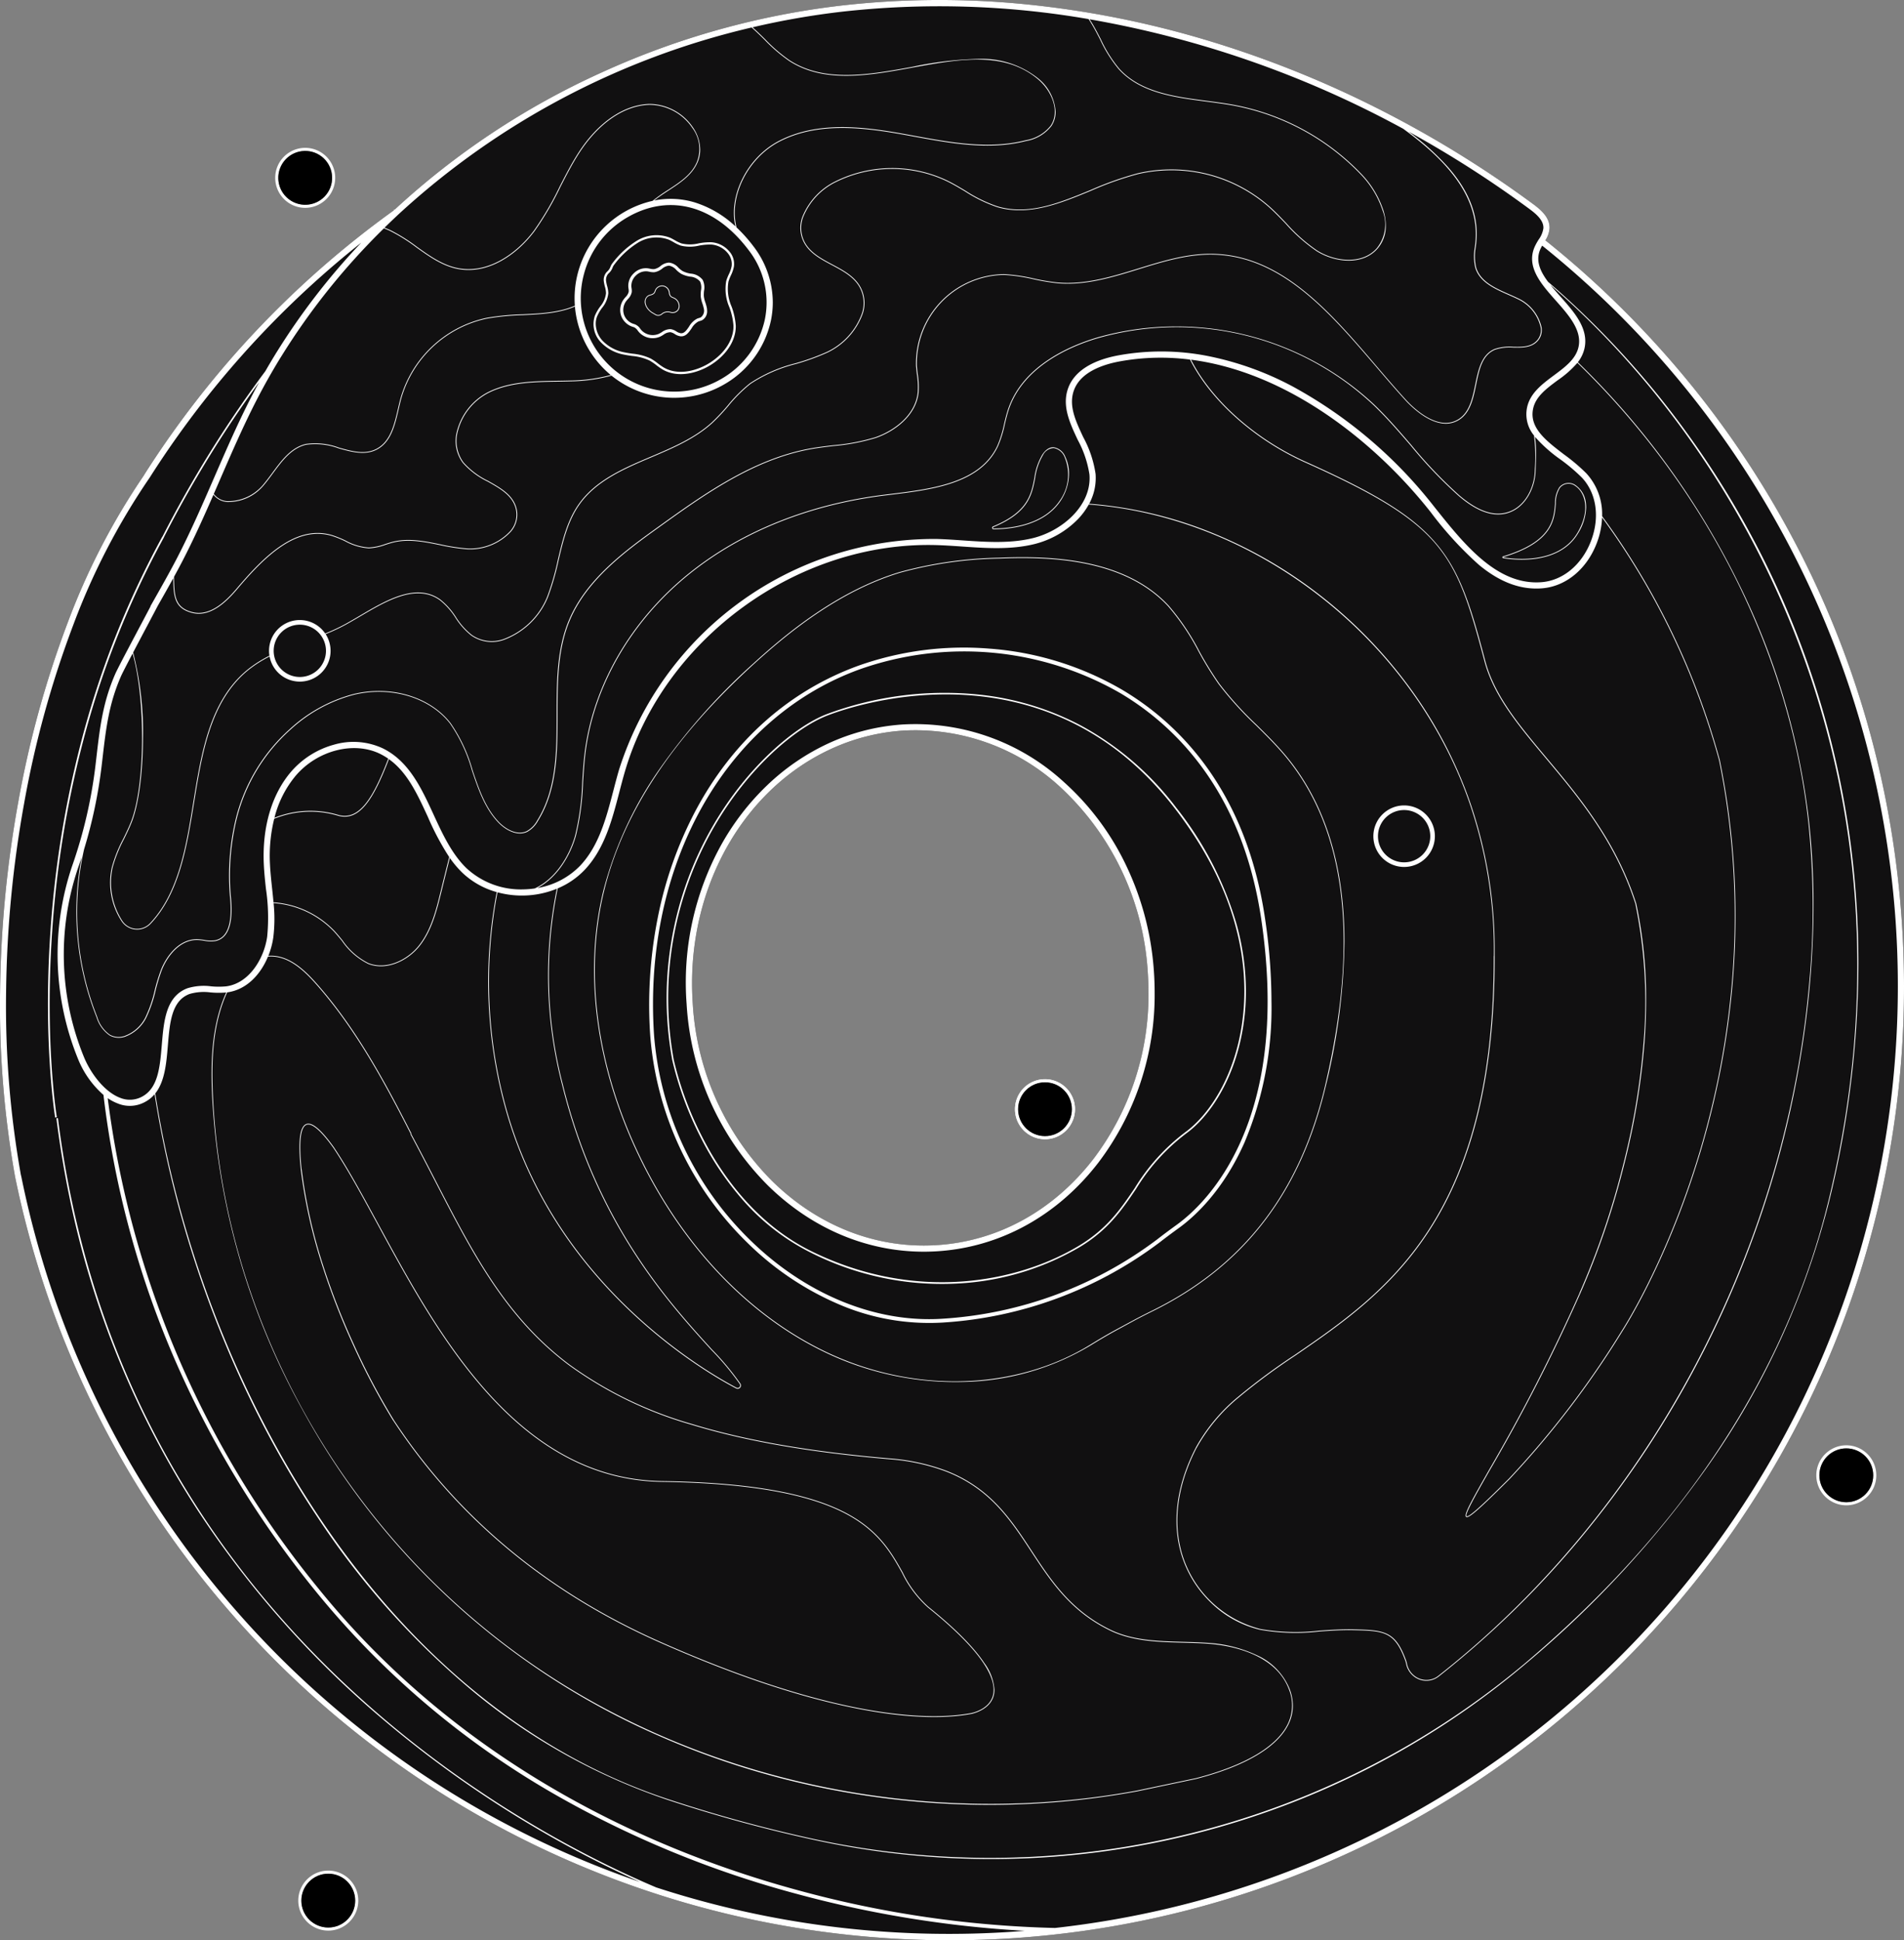 <svg xmlns="http://www.w3.org/2000/svg" width="307.326" height="313.105" viewBox="0 0 307.326 313.105">
  <rect x="0" y="0" width="307.326" height="313.105" fill="#808080" stroke="none"/>
  <g id="Сгруппировать_76364" data-name="Сгруппировать 76364" transform="translate(0 313.105) rotate(-90)">
    <path id="Контур_41385" data-name="Контур 41385" d="M312.207,135.777A128.986,128.986,0,0,0,301.358,97a125.194,125.194,0,0,0-22.073-33.288V63.6l-.049-.025h0l-.114-.057a154.394,154.394,0,0,0-35.693-35.562c-2.263-1.617-4.61-3.2-6.977-4.7l-.007.011a111.052,111.052,0,0,0-23.908-12.372,162.26,162.26,0,0,0-28.853-7.944A182.593,182.593,0,0,0,152.969.009a156.5,156.5,0,0,0-29.792,2.425v0A154.169,154.169,0,0,0,6.194,109.969l-.02.064a153.842,153.842,0,0,0,36,149.173,154.562,154.562,0,0,0,54.751,37.186,153.056,153.056,0,0,0,56.945,10.934q5.351,0,10.706-.368a154.984,154.984,0,0,0,32.493-5.749,153.276,153.276,0,0,0,55.69-29.713,155.151,155.151,0,0,0,21.556-22.053,4.183,4.183,0,0,0,1.912.669c1.7.084,2.939-1.285,3.932-2.633a175.964,175.964,0,0,0,15.574-25.372,168.965,168.965,0,0,0,10.982-27.662,155.073,155.073,0,0,0,5.716-29.07A140.272,140.272,0,0,0,312.207,135.777ZM186.1,171.113h0a44.328,44.328,0,0,1-29.9,14.153q-1.655.114-3.3.114a43.811,43.811,0,0,1-26.821-8.868c-8.3-6.4-13.248-15.314-13.922-25.112s3-19.31,10.349-26.784a44.209,44.209,0,0,1,28.632-12.8q1.642-.113,3.264-.112c16.614,0,31.563,8.768,37.848,22.493a32.918,32.918,0,0,1,2.867,10.73c.024.262.045.517.061.756A34.469,34.469,0,0,1,186.1,171.113Z" transform="translate(0 0)" fill="#111011"/>
    <g id="Сгруппировать_76363" data-name="Сгруппировать 76363" transform="translate(0)">
      <path id="Контур_41386" data-name="Контур 41386" d="M14.388,66.589a44.8,44.8,0,0,0,27.426,9.074q1.674,0,3.364-.116a46.863,46.863,0,0,0,17.23-4.52,42.618,42.618,0,0,0,13.343-9.961,35.453,35.453,0,0,0,9.332-26.16c-.017-.247-.038-.51-.063-.78a33.9,33.9,0,0,0-2.953-11.053,36.343,36.343,0,0,0-6.763-9.926,40.74,40.74,0,0,0-9.763-7.51A45.978,45.978,0,0,0,39.985.116,45.2,45.2,0,0,0,10.713,13.21C3.162,20.889-.614,30.673.081,40.759S5.856,60.017,14.388,66.589ZM11.421,13.906a44.208,44.208,0,0,1,28.632-12.8Q41.694.994,43.317.994C59.93.994,74.88,9.762,81.165,23.488a32.923,32.923,0,0,1,2.867,10.73c.024.263.045.517.061.756A34.47,34.47,0,0,1,75.012,60.4h0a44.328,44.328,0,0,1-29.9,14.153q-1.655.114-3.3.114A43.809,43.809,0,0,1,14.994,65.8c-8.3-6.4-13.248-15.314-13.922-25.112S4.072,21.38,11.421,13.906Z" transform="translate(111.09 110.71)" fill="#fff"/>
      <path id="Контур_41387" data-name="Контур 41387" d="M13.02,82.4c.693.887,1.428,1.869,2.31,3.091,1.782,2.466,5.946,7.122,13.807,10.6a56.049,56.049,0,0,0,22.822,4.351,91.16,91.16,0,0,0,13.47-1.06c20.942-3.134,31.538-14.228,36.74-22.984a49.773,49.773,0,0,0,6.679-21.565,50.868,50.868,0,0,0-2.792-21.151c-4.092-11.21-12.223-20.295-23.514-26.272A63.182,63.182,0,0,0,65.221,1.345,72.076,72.076,0,0,0,46.286.175a52.441,52.441,0,0,0-33.32,15.662A47.842,47.842,0,0,0,3.026,30.6,36.849,36.849,0,0,0,.081,47.475,64.873,64.873,0,0,0,13.02,82.4Zm.389-66.126A51.813,51.813,0,0,1,46.329.795q2.6-.179,5.152-.178c25.243,0,46.576,12.959,53.991,33.278a50.569,50.569,0,0,1-3.836,42.186c-5.134,8.639-15.6,19.588-36.3,22.687-14.189,2.124-26.283,1.032-35.949-3.246-7.728-3.42-11.809-7.982-13.555-10.4-.888-1.229-1.627-2.217-2.325-3.11A64.236,64.236,0,0,1,.7,47.433C-.043,36.636,4.59,25.278,13.41,16.272Z" transform="translate(99.578 104.786)" fill="#fff"/>
      <path id="Контур_41388" data-name="Контур 41388" d="M5.971,66.66c2.783,4.609,5.97,6.77,9.345,9.059a32.29,32.29,0,0,1,9,8.134c2.621,3.612,8.645,7.937,17.7,9.244a36.622,36.622,0,0,0,5.24.374,40.648,40.648,0,0,0,10.9-1.533,55.069,55.069,0,0,0,18.717-9.712A47.907,47.907,0,0,0,90.129,66.853a45.1,45.1,0,0,0,4.965-16.167,54.437,54.437,0,0,0-3.147-24.947c-1.98-5.033-8.269-12.617-17.856-18.216A55.538,55.538,0,0,0,36.129.877h0A54.239,54.239,0,0,0,23.846,5.371a48.113,48.113,0,0,0-10.294,6.9A35.972,35.972,0,0,0,4.975,23.416a46.934,46.934,0,0,0-4.783,25.1A43.179,43.179,0,0,0,5.971,66.66ZM5.2,23.525C9.705,14.255,17.884,8.659,23.951,5.6A54.046,54.046,0,0,1,36.172,1.122,55.3,55.3,0,0,1,73.965,7.737c9.536,5.569,15.787,13.1,17.751,18.092,1.38,3.507,12.682,34.88-15,56.2C65.254,90.861,54.982,93.222,47.277,93.222a36.574,36.574,0,0,1-5.227-.372c-8.974-1.3-14.94-5.573-17.531-9.144a32.5,32.5,0,0,0-9.062-8.194C12.1,73.24,8.938,71.093,6.184,66.531.32,56.819-3.018,40.422,5.2,23.525Z" transform="translate(105.873 107.633)" fill="#fff"/>
      <path id="Контур_41389" data-name="Контур 41389" d="M5.9,80.144c1.014,1.65,1.764,2.934,2.433,4.165l1.418,2.608c.658,1.212,1.265,2.423,1.719,3.342,7.255,14.672,19.11,23.777,36.245,27.837a101.839,101.839,0,0,0,23.3,3.022c12.391,0,22.429-3.136,29.981-9.391,1.794-1.485,3.462-3.172,5.076-4.8a55.014,55.014,0,0,1,6.627-6,55.5,55.5,0,0,1,5.25-3.234,38.136,38.136,0,0,0,7.339-4.941c7.661-7.114,8.085-19.02,7.736-27.357a64.8,64.8,0,0,0-2.3-16.038c-3.031-10.03-9.93-18.354-14.856-23.743a100.162,100.162,0,0,0-16.6-14.8A60.675,60.675,0,0,0,79.376,1.523C66.108-1.756,50.81.3,36.3,7.31c-14.81,7.155-26.17,18.164-31.988,31a48.548,48.548,0,0,0-4.3,21.255A41.477,41.477,0,0,0,5.9,80.144ZM4.426,38.361c5.806-12.809,17.145-23.8,31.929-30.94,14.483-7,29.751-9.05,42.991-5.778,12.558,3.1,24.476,10.97,36.432,24.05,4.917,5.38,11.8,13.689,14.829,23.695A64.653,64.653,0,0,1,132.9,65.4c.347,8.312-.073,20.182-7.7,27.262a38.073,38.073,0,0,1-7.316,4.923,55.549,55.549,0,0,0-5.262,3.241,55.117,55.117,0,0,0-6.643,6.017c-1.611,1.628-3.278,3.312-5.067,4.793-11.8,9.774-29.691,11.908-53.176,6.344-17.1-4.051-28.925-13.134-36.162-27.771-.455-.92-1.062-2.132-1.721-3.346L8.442,84.25c-.67-1.233-1.421-2.519-2.436-4.171C-1.266,68.24-1.872,52.255,4.426,38.361Z" transform="translate(90.063 95.887)" fill="#fff"/>
      <path id="Контур_41390" data-name="Контур 41390" d="M88.374.215h0l-.023,0h0A83.623,83.623,0,0,0,73.112,3.6a114.65,114.65,0,0,0-12.935,5,109.959,109.959,0,0,0-12.323,6.51l.005.009C32.227,25.388,20.2,39.8,12.121,57.956,6.954,69.565,3.379,80.117,1.5,89.319-.1,97.1-.425,103.805.549,108.7l.014,0c.213.8.941,2.848,2.885,3.355a3.708,3.708,0,0,0,.941.117,8.18,8.18,0,0,0,4.3-1.618c2.571-1.7,5.628-4.737,9.087-9.036a17.814,17.814,0,0,1,5.559-4.157c3.194-1.795,6.814-3.829,9.633-9.234,3.233-6.2,4.9-15.864,5.1-29.553.151-10.413,4.81-19.613,14.243-28.123,8.129-7.334,18.315-12.872,27.3-17.758C84.184,10.2,88.5,7.856,91.842,5.623l0,.005.144-.1L92,5.518h0c2.835-2.043,4.045-3.491,3.693-4.421C95.292.038,92.9-.25,88.374.215Zm3.488,5.248c-3.347,2.248-7.7,4.614-12.3,7.118C70.565,17.47,60.372,23.012,52.233,30.355,42.773,38.89,38.1,48.118,37.95,58.567c-.2,13.669-1.862,23.318-5.086,29.5-2.8,5.373-6.406,7.4-9.585,9.184a17.9,17.9,0,0,0-5.594,4.187c-3.451,4.289-6.5,7.321-9.058,9.01-2.038,1.345-3.77,1.845-5.147,1.486-2.109-.55-2.744-2.985-2.853-3.489-.916-4.857-.575-11.452.99-19.1C3.5,80.151,7.071,69.607,12.235,58.006c8.072-18.135,20.08-32.527,35.692-42.779l0,0a109.8,109.8,0,0,1,12.308-6.5,114.653,114.653,0,0,1,12.919-5A83.5,83.5,0,0,1,88.39.353l0-.015c4.4-.452,6.815-.182,7.187.8C95.9,2.005,94.653,3.46,91.862,5.463Z" transform="translate(35.994 48.339)" fill="#fff"/>
      <path id="Контур_41391" data-name="Контур 41391" d="M312.207,135.777A128.979,128.979,0,0,0,301.358,97a125.183,125.183,0,0,0-22.073-33.288V63.6l-.049-.025h0l-.114-.057a154.4,154.4,0,0,0-35.693-35.562c-2.263-1.617-4.61-3.2-6.977-4.7l-.007.011a111.052,111.052,0,0,0-23.908-12.372,162.26,162.26,0,0,0-28.853-7.944A182.593,182.593,0,0,0,152.969.009a156.5,156.5,0,0,0-29.792,2.425v0A154.169,154.169,0,0,0,6.194,109.969l-.02.064a153.842,153.842,0,0,0,36,149.173,154.564,154.564,0,0,0,54.751,37.186,153.06,153.06,0,0,0,56.946,10.934q5.351,0,10.706-.368a154.982,154.982,0,0,0,32.493-5.749,153.276,153.276,0,0,0,55.69-29.713,155.151,155.151,0,0,0,21.556-22.053,4.183,4.183,0,0,0,1.912.669c1.7.084,2.939-1.285,3.932-2.633a175.964,175.964,0,0,0,15.574-25.372,168.965,168.965,0,0,0,10.982-27.662,155.073,155.073,0,0,0,5.716-29.07A140.272,140.272,0,0,0,312.207,135.777Zm-3.54-14.461c-.629.72-1.307,1.409-1.968,2.079a25.819,25.819,0,0,0-3.436,4c-3.658,5.669-2.343,12.882-1.072,19.858,1.391,7.632,2.7,14.84-1.867,20.28-1.865,2.217-5.166,3.6-7.464,2.085a6.434,6.434,0,0,1-2.388-4.036c-1.518-5.894-.374-12.1.731-18.1q.175-.95.346-1.9c1.217-6.781,1.915-13.879-1.187-19.845-2.668-5.138-8.874-8.2-13.8-7.024a17.073,17.073,0,0,0,3.865-6.544,13.472,13.472,0,0,0,.318-6.573c.581.729,1.1,1.528,1.613,2.308,1.205,1.847,2.452,3.757,4.472,4.657a5.22,5.22,0,0,0,2.134.451,6.422,6.422,0,0,0,3.56-1.154,8.559,8.559,0,0,0,3.8-7.021c-.119-4.16-3-8.352-7.918-11.5-1.749-1.121-3.633-2.085-5.454-3.018a48.7,48.7,0,0,1-7.1-4.16c-3.549-2.662-6.995-7.28-6.023-12.259.482-2.46,1.982-4.559,3.433-6.589a27.853,27.853,0,0,0,2.692-4.294c.144-.31.276-.63.4-.954q.892.91,1.768,1.843l.3.317v0l.006.006.012.013A126.6,126.6,0,0,1,308.666,121.316Zm-35.927-.483a13.724,13.724,0,0,1-11.152,2.631,14.652,14.652,0,0,1-9.713-7.167,15.092,15.092,0,0,1,13.079-22.557,15.149,15.149,0,0,1,4.007.543,14.981,14.981,0,0,1,9.119,7.077C281.934,108.123,279.938,115.4,272.74,120.834ZM220.006,28.087c.829.453,1.661.9,2.494,1.333,3.511,1.822,7.162,3.462,10.76,5.033a3.088,3.088,0,0,0-1.17,2.205,7.422,7.422,0,0,0,2.629,5.857c.621.53,1.31,1.037,1.976,1.528,2.007,1.479,4.083,3.008,4.634,5.377a10.839,10.839,0,0,1-.593,5.262c-.574,2.057-1.167,4.183-.221,6.075,1.173,2.346,3.929,2.986,6.593,3.6.52.121,1.059.246,1.565.38a18.352,18.352,0,0,1,13,13.788,38.891,38.891,0,0,1,.573,5.83c.139,2.887.282,5.867,1.387,8.443a16.175,16.175,0,0,0-11.052,5.782,26.116,26.116,0,0,1-.894-6.47c-.022-.709-.032-1.438-.043-2.142-.059-3.847-.119-7.826-1.865-11.256a9.847,9.847,0,0,0-6.3-4.958,5.923,5.923,0,0,0-5.056.937,12.693,12.693,0,0,0-3.049,4.05c-1.163,2.058-2.261,4-4.409,4.517a4.026,4.026,0,0,1-3.623-.939,8.846,8.846,0,0,1-2.758-6.945,31.554,31.554,0,0,1,.677-4.357c.5-2.454,1.016-4.99.441-7.452-.109-.464-.258-.928-.4-1.376a9.024,9.024,0,0,1-.565-2.648,9,9,0,0,1,1.116-3.756,16.053,16.053,0,0,0,.9-2.234c1.644-5.693-3.172-10.736-8.62-15.338-1.98-1.673-4.532-4.23-3.836-7.1.714-2.942,2.759-2.977,5.589-3.026Zm35.513,17.278a110.1,110.1,0,0,1,20.73,16.6c-.124.34-.261.676-.412,1a27.754,27.754,0,0,1-2.68,4.274c-1.459,2.041-2.967,4.151-3.454,6.638-.983,5.036,2.491,9.7,6.07,12.382a48.744,48.744,0,0,0,7.118,4.171c1.819.931,3.7,1.895,5.444,3.012,4.878,3.127,7.743,7.282,7.861,11.4a8.43,8.43,0,0,1-3.745,6.914,5.655,5.655,0,0,1-5.575.693c-1.986-.884-3.167-2.694-4.418-4.611a27.508,27.508,0,0,0-1.772-2.505,16.18,16.18,0,0,0-11.463-12.012,16.08,16.08,0,0,0-5.46-.533c-1.112-2.564-1.255-5.547-1.394-8.438a38.968,38.968,0,0,0-.575-5.849,18.479,18.479,0,0,0-13.088-13.883c-.508-.135-1.047-.26-1.568-.381-2.637-.612-5.362-1.245-6.51-3.538-.925-1.849-.364-3.858.229-5.986a10.927,10.927,0,0,0,.595-5.323c-.562-2.413-2.656-3.957-4.682-5.449-.664-.49-1.351-1-1.969-1.523a7.4,7.4,0,0,1-2.586-5.749,2.963,2.963,0,0,1,1.177-2.161q1.165.508,2.321,1.009c4.227,1.835,8.6,3.731,12.758,5.868,2.345,1.205,4.675,2.517,6.926,3.9ZM7.122,110.331l.021-.07q.642-2.188,1.346-4.347c8.454-20.02,39.2-79.4,111.171-94.4,4.3-.9,8.672-1.625,12.993-2.164l-.031-.246c-4.327.539-8.706,1.268-13.013,2.166A146.453,146.453,0,0,0,69.3,31.939,156.67,156.67,0,0,0,35.211,62.284a177.2,177.2,0,0,0-25.85,41.03A152.46,152.46,0,0,1,123.374,3.406l0-.017A155.453,155.453,0,0,1,152.959.983a181.687,181.687,0,0,1,30.55,2.923,161.309,161.309,0,0,1,28.679,7.9,110.054,110.054,0,0,1,23.733,12.286l0,0,.116.074.175.122,0-.007c2.251,1.436,4.483,2.942,6.636,4.481a153.4,153.4,0,0,1,31.1,29.557,110.307,110.307,0,0,0-17.789-13.728l-.01-.019-.129-.068q-1.4-.861-2.829-1.681a186.962,186.962,0,0,0-26.693-16.6l.008-.014a144.987,144.987,0,0,0-33.875-13.3,166.063,166.063,0,0,0-30.059-4.782c-17.724-1.194-29.76.756-29.845.778l.064.271c.106-.021,12.049-1.979,29.9-.762A165.727,165.727,0,0,1,192.647,13.2a144.712,144.712,0,0,1,33.724,13.256l.006-.012a186.363,186.363,0,0,1,25.047,15.39q-1.245-.683-2.5-1.33c-4.189-2.151-8.575-4.054-12.816-5.9-4.36-1.892-8.868-3.849-13.149-6.07-2.367-1.23-4.732-2.573-7.019-3.872l-.674-.383-.014.024c-1.431-.73-9.62-5.134-10.894-5.691-4.613-2.018-8.665-2.489-13.357-3.034l-1.452-.17A76.435,76.435,0,0,1,173.3,11.631a44.681,44.681,0,0,0-31.264,1.028,15.339,15.339,0,0,0-5.645,4.042A152.574,152.574,0,0,0,95.723,27.343,160.916,160.916,0,0,0,56.477,50.8a138.47,138.47,0,0,0-32.8,38.446A163.438,163.438,0,0,0,7.409,128.727a178.68,178.68,0,0,0-5.93,36.685q-.063-.787-.118-1.575A152.522,152.522,0,0,1,7.122,110.331ZM164.511,305.967q-5.329.367-10.622.366A152.938,152.938,0,0,1,1.943,170.291a172.22,172.22,0,0,1,6.071-41.422c6.02-22.268,19.382-53.8,48.853-77.583a156.083,156.083,0,0,1,79-33.9A7.675,7.675,0,0,0,135,19.035a5.09,5.09,0,0,0,.154,4.178,5.3,5.3,0,0,0,1.351,1.742C112.041,28.8,87.778,38.161,68.1,51.343A128.556,128.556,0,0,0,40.509,75.909a98.313,98.313,0,0,0-17.84,31.713,231.3,231.3,0,0,0-6.576,24.092,133.967,133.967,0,0,0,11.542,89.057,132.972,132.972,0,0,0,17.006,25.561,167.314,167.314,0,0,0,31.8,29.3A128.236,128.236,0,0,0,119.868,295.4a162.147,162.147,0,0,0,37.768,4.564q4.608,0,9.171-.28a144.859,144.859,0,0,0,75.486-26.73,142.135,142.135,0,0,0,25.33-23.084c1.7-1.272,3.39-2.029,5.191-1.275a5.552,5.552,0,0,1,.646.329A153.4,153.4,0,0,1,164.511,305.967Zm-5.8-262.715c.01.107.017.213.021.319.091,2.981-2.219,5.442-4.243,7.253-7.279,6.508-16.051,11.219-24.412,15.487l-.029-.054c-2.577,1.384-5.085,2.68-7.51,3.933-11.85,6.123-22.084,11.411-29.766,21.65A63.276,63.276,0,0,0,83.143,111.7c-2.638,8.653-4.452,19.07-5.544,31.844a33.055,33.055,0,0,1-1.857,8.813,22.245,22.245,0,0,1-3.439,6.152c-2.708,3.417-6.207,5.711-9.591,7.93-4.822,3.161-9.807,6.43-12.9,13.04h0l-.024.054-.014.03h0l-.041.092c-1.54,3.511-1.643,7.443-1.742,11.247-.037,1.4-.074,2.84-.183,4.241-.24,3.116-1.43,10.607-7.272,12.871a6.853,6.853,0,0,1-5.82-.229c-3.6-1.846-6.576-6.943-8.6-14.738l-1.994-9.482C17.641,148.6,25.972,111.1,46.411,83.245c21.254-28.965,54.815-47.236,89.773-48.876,5.186-.242,11.212-.17,16.569,2.208.061.027.124.057.186.086C153.371,39.85,155.877,42.079,158.708,43.252Zm-5.779-9.243a14.276,14.276,0,0,0-.007,2.509l-.117-.054c-5.381-2.388-11.424-2.461-16.625-2.219a116.864,116.864,0,0,0-50.32,14.422A120.512,120.512,0,0,0,33.12,105.98a130.781,130.781,0,0,0-8.2,25.061,134.186,134.186,0,0,0-3.081,26.231A131.559,131.559,0,0,0,24,183.592l2,9.486c2.034,7.834,5.03,12.958,8.664,14.82a6.834,6.834,0,0,0,3.151.781,7.643,7.643,0,0,0,2.771-.547,10.166,10.166,0,0,0,5.366-5.246,21.467,21.467,0,0,0,1.985-7.731c.109-1.4.146-2.849.183-4.247.1-3.791.2-7.712,1.731-11.2l.078-.176h0c3.077-6.578,8.046-9.836,12.853-12.988,3.392-2.224,6.9-4.523,9.619-7.956a22.38,22.38,0,0,0,3.458-6.185,33.171,33.171,0,0,0,1.864-8.845c1.092-12.766,2.9-23.175,5.54-31.82a63.153,63.153,0,0,1,9.606-19.825C100.53,81.7,110.752,76.415,122.59,70.3c2.425-1.253,4.933-2.549,7.511-3.933l.029.056c8.368-4.272,17.149-8.987,24.439-15.5,2.044-1.829,4.378-4.317,4.284-7.349,0-.087-.008-.175-.015-.263a12.854,12.854,0,0,0,2.955.8,24.756,24.756,0,0,0,5.556.05A14.917,14.917,0,0,1,162.77,53.9c-.485.447-1.014.879-1.526,1.3a11.132,11.132,0,0,0-3.706,4.239c-1.178,3.009.567,6.449,2.9,8.291,2.5,1.977,5.746,2.777,8.607,3.483,2.2.542,3.963.98,5.6,1.392a16.437,16.437,0,0,0-2.347,1.974,13.126,13.126,0,0,0-3.174,5.6,76.625,76.625,0,0,0-35.713,1.629c-28.073,8.143-41.9,32.252-44.382,37a.535.535,0,0,0,.75.711,43.258,43.258,0,0,0,5.5-4.577c7.629-6.95,20.4-18.583,42.793-24.095a69.774,69.774,0,0,1,31.653-.829,12.879,12.879,0,0,0,2.968,4.334c3.406,3.23,8.057,4.44,12.555,5.611,1.111.289,2.259.588,3.36.911,21.473,6.3,37.173,27.923,36.521,50.293-.04,1.38-.138,2.794-.232,4.162-.264,3.834-.538,7.8.39,11.607a14.85,14.85,0,0,0,4.053,7.077,11.212,11.212,0,0,0,2.342,1.724c-1.986,26.966-21.627,52.154-47.93,61.375a73.008,73.008,0,0,1-24.956,4.014v-.015c-18.819.037-33.309-3.423-44.3-10.575-9.556-6.22-15.139-14.361-20.065-21.543a102.4,102.4,0,0,0-6.821-9.215,28.463,28.463,0,0,0-8.157-6.773l0,.006c-4.109-2.123-10.379-4.255-16.97-2.4a17.953,17.953,0,0,0-7.992,4.807,16.941,16.941,0,0,0-4.424,8A33.057,33.057,0,0,0,49.8,213c.125,1.807.255,3.675.209,5.5-.122,4.811-.167,6.611-4.923,8.327a3.341,3.341,0,0,1-.482.134,3.405,3.405,0,0,0-2.561,2.149,3.228,3.228,0,0,0,.5,3.13,152.391,152.391,0,0,0,22.289,22.871,162.375,162.375,0,0,0,26.692,18.036,165.057,165.057,0,0,0,29.907,12.535,159.941,159.941,0,0,0,31.933,6.367c4.7.442,9.284.663,13.735.663A121.5,121.5,0,0,0,180.47,292a116.571,116.571,0,0,0,38.848-11.544,128.582,128.582,0,0,0,32.869-23.312c.833-.813,1.657-1.639,2.456-2.462a5.666,5.666,0,0,0,2.253,1.076c3.175.693,5.809-1.64,8.356-3.9.632-.56,1.255-1.113,1.876-1.609C238.964,282.7,186,311.117,119.9,295.281c-27.991-6.706-53.279-23.2-75.161-49.03A134.411,134.411,0,0,1,16.214,131.74a231.061,231.061,0,0,1,6.573-24.079C38.478,60.427,91.151,32.2,136.629,25.061c1.942,1.547,4.9,1.8,7.78,2.037,3.7.31,7.185.6,8.274,3.5A8.2,8.2,0,0,1,152.929,34.009Zm37.729,28.66c-6.325-2.426-10.023-4.648-9.086-8.049a15.609,15.609,0,0,0-.458-10.32,16.986,16.986,0,0,1,6.874,3.5c4.039,3.51,5.517,9.341,3.438,13.564A10.065,10.065,0,0,1,190.658,62.668Zm-9.7-18.407a15.472,15.472,0,0,1,.49,10.326c-.961,3.484,2.76,5.739,9.133,8.186-2.113,2.965-5.628,4.586-9.323,6.289a43.2,43.2,0,0,0-6.479,3.443c-1.67-.419-3.461-.864-5.708-1.418-2.848-.7-6.077-1.5-8.56-3.46-2.3-1.814-4.019-5.2-2.862-8.149a11.041,11.041,0,0,1,3.669-4.188c.513-.419,1.044-.853,1.532-1.3a15.044,15.044,0,0,0,4.62-9.847c.772-.066,1.539-.148,2.3-.23,1.271-.136,2.586-.277,3.871-.338A24.914,24.914,0,0,1,180.962,44.261ZM49.925,212.994a32.959,32.959,0,0,1,.262-9.541,17.785,17.785,0,0,1,12.328-12.718c6.551-1.847,12.789.275,16.878,2.388l0,.007a28.333,28.333,0,0,1,8.117,6.741,102.314,102.314,0,0,1,6.812,9.2c4.933,7.193,10.525,15.345,20.1,21.581,10.954,7.131,25.374,10.6,44.081,10.6h.292q.4,0,.8,0a72.944,72.944,0,0,0,24.2-4.025,70.825,70.825,0,0,0,18.509-9.809,74.722,74.722,0,0,0,14.851-14.5,72.821,72.821,0,0,0,10.183-17.846A65.88,65.88,0,0,0,231.8,175.8a8.684,8.684,0,0,0,4.816,1.038,17.945,17.945,0,0,0,5.936-1.991c2.637-1.239,5.129-2.408,7.6-1.488,2.888,1.074,4.105,4.584,4.618,7.338a36.833,36.833,0,0,1,.3,11.386c-6.6,3.316-12.931,10.4-16.618,18.632-9.992,22.314-14.5,24.255-32.014,28.879-5.648,1.492-10.345,5.425-15.783,9.979-6.252,5.236-13.338,11.169-23.478,14.416l0-.011a77.936,77.936,0,0,1-22.327,1.315,117.08,117.08,0,0,1-20.19-3.41,127.906,127.906,0,0,1-20.262-6.945l-.005.012a288.74,288.74,0,0,1-28.543-14.613c-5.147-2.927-7.248-4.1-7.561-3.689-.255.335.642,1.552,6.105,7.015a147.908,147.908,0,0,0,23.82,18.186l.016.009h0c.481.313,10.524,6.761,26.572,11.869a135.763,135.763,0,0,0,29.29,5.906q5.6.49,11.187.49a125.559,125.559,0,0,0,25.077-2.518l0,.008.111-.031.073-.015v-.005A119.922,119.922,0,0,0,229.793,258.6l.169,0a9.7,9.7,0,0,0,6.759-2.558,29.909,29.909,0,0,0,3.02-3.568c2.215-2.9,4.307-5.648,7.371-5.019,1.971.4,3.255,2.134,4.616,3.964a16.615,16.615,0,0,0,2.817,3.191c-.8.819-1.615,1.642-2.445,2.45-20.038,19.555-45.481,31.921-71.644,34.822a133.417,133.417,0,0,1-27.077.05c-43.127-4.055-84.523-26.4-110.735-59.762a3.1,3.1,0,0,1-.484-3.01,3.281,3.281,0,0,1,2.469-2.071,3.488,3.488,0,0,0,.5-.139c2.357-.851,3.583-1.72,4.229-3s.712-2.893.776-5.441C50.181,216.675,50.051,214.8,49.925,212.994ZM218.153,248.9c.3,3.836,3.084,7.217,7.265,8.824a12.794,12.794,0,0,0,4.172.865,119.8,119.8,0,0,1-39.17,18.884,126.254,126.254,0,0,1-36.305,2.043,135.663,135.663,0,0,1-29.263-5.9c-16.353-5.2-26.464-11.8-26.565-11.868l-.033.051h0l.032-.051a147.782,147.782,0,0,1-23.8-18.168c-3.335-3.336-6.382-6.474-6.094-6.852.258-.34,3.254,1.364,7.4,3.722a288.893,288.893,0,0,0,28.552,14.618v0a128.1,128.1,0,0,0,20.283,6.953,117.255,117.255,0,0,0,20.215,3.414q3.49.261,6.84.261a73.077,73.077,0,0,0,15.5-1.573h0l.024,0v0c10.17-3.254,17.268-9.2,23.531-14.443,5.427-4.545,10.113-8.469,15.735-9.954,8.654-2.286,14.245-3.958,18.9-7.9,4.426-3.748,8-9.452,13.194-21.047,3.662-8.178,9.936-15.215,16.486-18.534-2,15.4-13,29.413-24.236,38.391l-.355.284a57.785,57.785,0,0,0-8.55,7.829C219.115,242.14,217.884,245.465,218.153,248.9Zm20.8,2.968a29.21,29.21,0,0,1-2.914,3.449c-2.511,2.381-6.444,2.948-10.264,1.48s-6.361-4.524-6.63-7.974c-.56-7.149,6.083-12.456,11.944-17.138l.356-.284a73.722,73.722,0,0,0,19.272-22.724,49.6,49.6,0,0,0,4.925-13.7,38.756,38.756,0,0,0,.109-14.462c-.8-4.312-2.617-7.109-5.248-8.088-2.865-1.066-5.664.249-8.371,1.52a17.229,17.229,0,0,1-5.6,1.9c-4.936.419-9.105-4.324-10.282-9.15-.891-3.659-.623-7.545-.364-11.3.095-1.378.193-2.8.234-4.2a53.4,53.4,0,0,0-37.234-51.275c-1.115-.327-2.271-.629-3.389-.919-4.376-1.139-8.9-2.317-12.122-5.371a12.509,12.509,0,0,1-3.593-6.892c1.712,3.286,5.379,5.363,8.448,6.218a42.082,42.082,0,0,0,8.653,1.151c1.54.1,3.133.2,4.684.388,10.89,1.342,21.447,7.489,28.964,16.864,6.751,8.42,11.113,19.315,12.616,31.508l.092.748c.838,6.864,1.787,14.643,7.877,17.481a18.259,18.259,0,0,0,3.518,1.092c.831.2,1.689.4,2.5.685,6.94,2.408,10.116,10.012,11.391,14.33a46.385,46.385,0,0,1-10.788,44.486c-2.052,2.147-4.348,4.122-6.568,6.032a72.764,72.764,0,0,0-8.142,7.775c-2.4,2.823-3.32,5.282-2.814,7.517.687,3.03,3.935,4.726,6.789,4.837l.413.016c.838.033,1.661.066,2.474.066a19.036,19.036,0,0,0,2.718-.171A23.13,23.13,0,0,0,238.952,251.87ZM168.571,84.541a14.826,14.826,0,0,0,1.1,5.339,69.921,69.921,0,0,0-31.625.848c-22.428,5.519-35.21,17.165-42.847,24.124a43.242,43.242,0,0,1-5.478,4.562.4.4,0,0,1-.49-.053.407.407,0,0,1-.085-.495c2.482-4.743,16.282-28.812,44.306-36.94A76.49,76.49,0,0,1,169.093,80.3,14.968,14.968,0,0,0,168.571,84.541ZM279.361,246.89c-.837,1.136-1.861,2.289-3.084,2.23a4.057,4.057,0,0,1-1.816-.75l-.026-.016a9.114,9.114,0,0,0-1.238-.674c-3.208-1.342-5.951,1.09-8.6,3.441-2.361,2.093-4.8,4.256-7.485,3.67-1.953-.427-3.23-2.146-4.583-3.966-1.412-1.9-2.871-3.863-5.213-4.345a5.387,5.387,0,0,0-4.5,1.127,27.134,27.134,0,0,1-5.391.139l-.413-.016c-2.807-.108-6-1.771-6.673-4.74-.5-2.195.415-4.618,2.788-7.41a72.645,72.645,0,0,1,8.128-7.761c2.222-1.912,4.52-3.889,6.577-6.041a46.725,46.725,0,0,0,10.817-44.607c-1.282-4.341-4.477-11.987-11.469-14.413-.821-.285-1.683-.49-2.516-.688a18.177,18.177,0,0,1-3.494-1.084c-6.027-2.809-6.972-10.552-7.806-17.384l-.091-.748c-1.506-12.216-5.877-23.133-12.643-31.571-7.537-9.4-18.123-15.564-29.045-16.91-1.555-.192-3.15-.292-4.692-.389a41.993,41.993,0,0,1-8.627-1.147c-3.154-.878-6.945-3.057-8.549-6.518a14.208,14.208,0,0,1-.151-1.8,12.9,12.9,0,0,1,3.448-9.255c2.313-2.374,5.542-3.862,8.665-5.3,4.211-1.941,8.566-3.949,10.639-8.159a11.228,11.228,0,0,0,.6-7.9,14.026,14.026,0,0,0-4.282-6.85c-3.646-3.169-8.988-4.757-15.042-4.472-1.315.062-2.645.2-3.931.342a31.555,31.555,0,0,1-7.735.2c-3.612-.515-7.524-2.949-8.011-6.6a12.653,12.653,0,0,1,0-2.445,9.07,9.07,0,0,0-.307-3.819c-1.31-3.487-5.281-3.821-9.121-4.143-3.658-.307-7.114-.6-8.45-3.331a4.134,4.134,0,0,1-.117-3.392c.958-2.541,3.953-4.749,6.5-5.81a43.673,43.673,0,0,1,30.557-1.006q.909.319,1.827.615a45.942,45.942,0,0,0-25.848,2.383,5.5,5.5,0,0,0-2.973,2.131,3.079,3.079,0,0,0-.214,2.427,6.232,6.232,0,0,0,3.036,3.446,21.109,21.109,0,0,0,4.462,1.538,29.509,29.509,0,0,1,3.253.991c2.291.9,4.942,2.945,4.873,5.767a8.821,8.821,0,0,1-.116,1.077,5.223,5.223,0,0,0-.06,1.8c.425,2.117,2.86,2.957,7.237,2.5a39.065,39.065,0,0,1,12.631.981,28.538,28.538,0,0,1,14.253,8.637,24.281,24.281,0,0,1,5.627,10.226c1.455,5.978-.4,12.218-4.614,15.527a25.018,25.018,0,0,1-7.6,3.552c-3,1.014-6.1,2.062-8.4,4.264-1.177,1.129-2.276,3.026-1.5,4.658a4.492,4.492,0,0,0,1.8,1.751c5.057,3.139,11.217,3.139,17.175,3.14,5.051,0,10.273,0,14.9,1.874,6.844,2.77,11.549,9.317,15.329,14.578,5.115,7.118,10.912,15.187,12.571,24.51.212,1.193.358,2.422.5,3.611a33.038,33.038,0,0,0,1.29,6.78c1,2.932,3.509,6.5,7.3,6.921a13.083,13.083,0,0,0,2.982-.128c.46-.055.935-.112,1.4-.144a14.292,14.292,0,0,1,14.639,14.052,27.632,27.632,0,0,1-.7,4.785,34.747,34.747,0,0,0-.646,3.857c-.4,4.471.955,8.876,2.271,13.137,1.2,3.872,2.432,7.876,2.351,11.934-.22,11.08-9.329,18.866-18.137,26.4-1.79,1.529-3.639,3.111-5.35,4.672-1.287,1.174-5.32,5.271-3.185,8.674,1.148,1.83,3.467,2.305,5.709,2.765,2.435.5,4.735.971,5.61,3.039a7.381,7.381,0,0,1,.349,2.979c-.022,1.3-.044,2.641.794,3.631a2.575,2.575,0,0,0,2.03.938,3.314,3.314,0,0,0,.4-.025,6.782,6.782,0,0,0,4.643-3.637c.256-.517.5-1.074.739-1.612,1-2.268,2.038-4.613,4.293-5.312a8.1,8.1,0,0,1,3.333-.065c.356.042.725.085,1.085.112,4.042.307,7.887-1.18,11.754-4.544a41.071,41.071,0,0,0,5.784-6.419A174.389,174.389,0,0,1,279.361,246.89Zm12.965-20.405c-4.589,6.322-10.531,12.258-17.992,11.69-.358-.027-.725-.07-1.08-.112a8.178,8.178,0,0,0-3.384.07c-2.309.716-3.357,3.087-4.37,5.38-.237.537-.482,1.093-.737,1.607a6.649,6.649,0,0,1-4.547,3.569,2.505,2.505,0,0,1-2.319-.87c-.808-.954-.787-2.214-.765-3.548a7.464,7.464,0,0,0-.359-3.029c-.9-2.128-3.34-2.628-5.7-3.112-2.217-.455-4.509-.925-5.629-2.71-2.085-3.322,1.894-7.358,3.163-8.516,1.709-1.559,3.558-3.14,5.347-4.669,8.829-7.547,17.96-15.351,18.181-26.488.081-4.078-1.158-8.092-2.357-11.973-1.312-4.249-2.668-8.642-2.265-13.089a34.632,34.632,0,0,1,.644-3.843,27.72,27.72,0,0,0,.7-4.807,14.417,14.417,0,0,0-14.772-14.18c-.47.032-.947.089-1.408.145a13.06,13.06,0,0,1-2.954.128c-3.729-.411-6.2-3.941-7.191-6.839a32.939,32.939,0,0,1-1.285-6.755c-.141-1.19-.287-2.421-.5-3.618-1.664-9.351-7.47-17.431-12.592-24.56-3.789-5.274-8.505-11.837-15.383-14.621-4.651-1.882-9.886-1.883-14.948-1.883-5.94,0-12.082,0-17.109-3.121a4.381,4.381,0,0,1-1.75-1.7c-.749-1.572.325-3.415,1.472-4.515,2.277-2.184,5.365-3.228,8.351-4.237a25.11,25.11,0,0,0,7.638-3.572c4.252-3.338,6.124-9.629,4.658-15.654a24.4,24.4,0,0,0-5.654-10.279A28.658,28.658,0,0,0,181.115,38.1a39.189,39.189,0,0,0-12.674-.984c-4.3.453-6.693-.353-7.1-2.4a5.142,5.142,0,0,1,.061-1.758,8.9,8.9,0,0,0,.118-1.092c.07-2.886-2.623-4.974-4.951-5.885a29.612,29.612,0,0,0-3.267-1,21.038,21.038,0,0,1-4.436-1.528,6.1,6.1,0,0,1-2.974-3.371,2.957,2.957,0,0,1,.2-2.331A5.4,5.4,0,0,1,149,15.682a45.814,45.814,0,0,1,27.032-2.11,77.377,77.377,0,0,0,13.4,2.826l1.456.171c4.612.536,8.6,1,13.073,2.958.458.2,1.93.96,3.683,1.879-7.5,2.129-21.339,2.036-27.186-.265-.923-.363-1.835-.809-2.716-1.24a22.329,22.329,0,0,0-4.628-1.849,11.355,11.355,0,0,0-8.674,1.57,3,3,0,0,0-.424,4.689c4.9,4.632,12.366,5.844,19.591,7.016,8.075,1.31,16.425,2.665,21.359,8.759a19.158,19.158,0,0,1,2.181,3.43,4.964,4.964,0,1,0,3.615,9.044,30.888,30.888,0,0,0,1.5,3.205c.426.779.889,1.565,1.379,2.4,2.495,4.232,5.322,9.028,2.6,12.837a11.434,11.434,0,0,1-2.832,2.514,11.411,11.411,0,0,0-2.881,2.571,5.788,5.788,0,0,0-.728,5.14,12.291,12.291,0,0,0,6.939,7.216,41.529,41.529,0,0,0,5.951,1.721c3.1.733,6.313,1.491,8.942,3.334,3.873,2.714,5.791,7.227,7.645,11.592,1.488,3.5,3.027,7.124,5.574,9.908a32.981,32.981,0,0,0,2.728,2.56,23.823,23.823,0,0,1,3.57,3.578,23.733,23.733,0,0,1,3.218,7.356,37.4,37.4,0,0,0,1.824,5.035,11.137,11.137,0,0,0,6.3,5.728,5.421,5.421,0,0,0,4.482-.485c1.619-.984,2.551-2.736,3.452-4.43.944-1.774,1.921-3.609,3.682-4.5a4.954,4.954,0,0,1,3.911-.222,10.792,10.792,0,0,1,5.72,5.329,20.532,20.532,0,0,1,.094,17.933c-.484.987-1.06,1.954-1.618,2.888a23.238,23.238,0,0,0-2.535,5.19c-1.5,5.088.605,10.2,2.645,15.148a52.668,52.668,0,0,1,2.681,7.56,23.824,23.824,0,0,1-5.291,21.12c-.848.952-1.791,1.854-2.7,2.725a26.96,26.96,0,0,0-4.456,5.034c-1.842,2.956-2.326,7.389.4,9.781a5.521,5.521,0,0,0,3.741,1.355,8.467,8.467,0,0,0,2.4-.373,15.463,15.463,0,0,0,6-3.637,38.247,38.247,0,0,0,11.121-20.747c.244-1.366.432-2.8.614-4.2.682-5.219,1.388-10.615,5.188-14.064a21.463,21.463,0,0,1,4.729-2.971c1-.513,2.031-1.043,2.989-1.655q.127-.082.253-.167A164.759,164.759,0,0,1,292.326,226.484ZM208.064,52.615a4.22,4.22,0,1,1,4.221-4.22A4.225,4.225,0,0,1,208.064,52.615ZM310.026,175.7c-.114.079-.23.157-.348.233-.952.609-1.982,1.137-2.978,1.649a21.552,21.552,0,0,0-4.756,2.99c-3.834,3.479-4.543,8.9-5.228,14.14-.182,1.39-.37,2.827-.613,4.19a38.125,38.125,0,0,1-11.085,20.679,15.34,15.34,0,0,1-5.953,3.608,6.1,6.1,0,0,1-6.02-.957c-2.679-2.347-2.2-6.709-.381-9.622a26.865,26.865,0,0,1,4.437-5.01c.914-.873,1.859-1.777,2.71-2.733a23.949,23.949,0,0,0,5.319-21.232,52.834,52.834,0,0,0-2.687-7.578c-2.125-5.152-4.132-10.019-2.641-15.065a23.165,23.165,0,0,1,2.523-5.162c.558-.937,1.136-1.905,1.623-2.9a20.659,20.659,0,0,0-.095-18.043,10.921,10.921,0,0,0-5.792-5.391,5.075,5.075,0,0,0-4.006.23c-1.8.909-2.782,2.761-3.735,4.552-.894,1.679-1.818,3.416-3.408,4.382a5.3,5.3,0,0,1-4.382.472,11.01,11.01,0,0,1-6.226-5.662,37.34,37.34,0,0,1-1.817-5.019,23.822,23.822,0,0,0-3.237-7.393,23.914,23.914,0,0,0-3.588-3.6,32.876,32.876,0,0,1-2.718-2.55c-2.532-2.768-4.067-6.38-5.551-9.873-1.861-4.38-3.786-8.91-7.688-11.644-2.648-1.858-5.87-2.618-8.985-3.353a41.432,41.432,0,0,1-5.934-1.716,12.159,12.159,0,0,1-6.867-7.136,5.668,5.668,0,0,1,.71-5.033,11.322,11.322,0,0,1,2.852-2.541,11.539,11.539,0,0,0,2.862-2.543c2.765-3.875-.085-8.708-2.6-12.972-.49-.83-.952-1.615-1.378-2.392a30.987,30.987,0,0,1-1.5-3.215,4.963,4.963,0,0,0-3.593-9,19.29,19.29,0,0,0-2.212-3.485c-4.964-6.131-13.338-7.49-21.436-8.8-7.206-1.169-14.657-2.378-19.525-6.984a2.871,2.871,0,0,1,.405-4.494,11.383,11.383,0,0,1,8.579-1.553,22.236,22.236,0,0,1,4.6,1.84c.884.432,1.8.879,2.726,1.244,2.819,1.109,7.823,1.788,13.386,1.817A52.073,52.073,0,0,0,207.8,21.49c2.84,1.49,6.347,3.36,7.5,3.958l.146.082c1.421.807,2.872,1.631,4.337,2.436-2.836.049-4.883.117-5.611,3.119-.712,2.94,1.872,5.534,3.877,7.228,5.417,4.574,10.206,9.583,8.581,15.208a15.929,15.929,0,0,1-.893,2.216,9.094,9.094,0,0,0-1.127,3.809,9.118,9.118,0,0,0,.571,2.685c.143.446.291.907.4,1.366.569,2.435.055,4.959-.442,7.4a31.624,31.624,0,0,0-.68,4.374,8.976,8.976,0,0,0,2.8,7.047,4.145,4.145,0,0,0,3.732.965c2.2-.527,3.312-2.494,4.489-4.576a12.6,12.6,0,0,1,3.015-4.012,5.859,5.859,0,0,1,4.954-.915,9.718,9.718,0,0,1,6.215,4.894c1.733,3.4,1.793,7.368,1.851,11.2.011.7.022,1.434.043,2.144a26.065,26.065,0,0,0,.923,6.582,16.107,16.107,0,0,0-1.473,18.089,15.646,15.646,0,0,0,10.376,7.648,14.488,14.488,0,0,0,2.926.3,14.923,14.923,0,0,0,9.024-3.111,24.056,24.056,0,0,0,3.067-2.74c4.9-1.286,11.17,1.76,13.847,6.915,3.085,5.934,2.388,13.007,1.174,19.766q-.17.944-.346,1.895c-1.108,6.012-2.254,12.229-.729,18.15a6.546,6.546,0,0,0,2.44,4.109,4.059,4.059,0,0,0,2.272.658,7.478,7.478,0,0,0,5.355-2.766,14.516,14.516,0,0,0,3.188-9.448,57.222,57.222,0,0,0-1.293-10.933c-1.267-6.952-2.577-14.14,1.054-19.768a25.731,25.731,0,0,1,3.42-3.979c.641-.651,1.3-1.32,1.914-2.018a127.506,127.506,0,0,1,2.519,14.426A141.443,141.443,0,0,1,310.026,175.7Z" fill="#fff"/>
      <path id="Контур_41392" data-name="Контур 41392" d="M11.647,9.17A4.737,4.737,0,0,0,9.053,8.5C6.458,8.286,2.9,8,.527.1A.143.143,0,0,0,.249.118C-.01,1.6-1.029,9.134,4.307,12.247a8.341,8.341,0,0,0,4.136,1.265,5.514,5.514,0,0,0,.7-.044A3.946,3.946,0,0,0,11.95,11.9,1.932,1.932,0,0,0,11.647,9.17Zm.2,2.661c-.914,1.344-3.659,2.536-7.477.308C-.9,9.068.115,1.6.371.139A.016.016,0,0,1,.388.124h0A.018.018,0,0,1,.408.138h0c2.4,7.975,6.005,8.268,8.635,8.483a4.661,4.661,0,0,1,2.527.646A1.794,1.794,0,0,1,11.847,11.831Z" transform="translate(222.777 242.502)" fill="#fff"/>
      <path id="Контур_41393" data-name="Контур 41393" d="M12.021,8.09A9.989,9.989,0,0,0,8.276,6.82C5.573,6.3,2.777,5.756.457.147A.234.234,0,0,0,.191,0,.233.233,0,0,0,0,.236C-.008,2.548.417,8.225,4.516,11a7.938,7.938,0,0,0,4.447,1.4,6.173,6.173,0,0,0,2.694-.576,2.455,2.455,0,0,0,1.573-1.877C13.259,9.479,13.072,8.776,12.021,8.09ZM13.107,9.94a2.338,2.338,0,0,1-1.5,1.773A7.243,7.243,0,0,1,4.586,10.9C.535,8.155.116,2.529.124.237A.108.108,0,0,1,.216.126l.023,0a.109.109,0,0,1,.1.071c2.346,5.671,5.174,6.218,7.91,6.746a9.761,9.761,0,0,1,3.7,1.252A2.053,2.053,0,0,1,13.107,9.94Z" transform="translate(227.686 160.139)" fill="#fff"/>
      <path id="Контур_41394" data-name="Контур 41394" d="M11.154,5.5a2.27,2.27,0,0,1,.066-.687c.025-.128.05-.259.067-.394a2.748,2.748,0,0,0-.817-2.232,2.751,2.751,0,0,0-2.21-.874c-.085.008-.169.02-.255.032a1.86,1.86,0,0,1-.529.026,1.85,1.85,0,0,1-.85-.518c-.118-.1-.24-.209-.37-.3A2.91,2.91,0,0,0,3.52.192a2.918,2.918,0,0,0-1.7,1.894,1.125,1.125,0,0,1-.162.346L1.6,2.5a1.17,1.17,0,0,1-.311.292A2.98,2.98,0,0,0,.265,6.463c.087.178.191.35.293.516A1.906,1.906,0,0,1,.973,8.111a1.918,1.918,0,0,1-.3.7,2.216,2.216,0,0,0-.363.939c-.063.841.613,1.31,1.267,1.763a2.933,2.933,0,0,1,1.122,1.1,2.453,2.453,0,0,1,.081.242,2.144,2.144,0,0,0,.146.4,1.633,1.633,0,0,0,1.517.773,2.579,2.579,0,0,0,.477-.045,7.03,7.03,0,0,0,.828-.229A4.64,4.64,0,0,1,6.794,13.5a5.112,5.112,0,0,1,.864.034,2.74,2.74,0,0,0,1.759-.22,2.692,2.692,0,0,0,1.01-1.947,4.327,4.327,0,0,1,.408-1.286,4.247,4.247,0,0,1,.548-.684,2.365,2.365,0,0,0,.823-1.516A2.393,2.393,0,0,0,11.64,6.5,2.366,2.366,0,0,1,11.154,5.5Zm-.135,3.562a4.688,4.688,0,0,0-.61.767,4.714,4.714,0,0,0-.466,1.435,2.308,2.308,0,0,1-.784,1.626,2.347,2.347,0,0,1-1.453.149A5.585,5.585,0,0,0,6.754,13a5.086,5.086,0,0,0-1.155.273,6.437,6.437,0,0,1-.769.214,1.358,1.358,0,0,1-1.46-.468,1.8,1.8,0,0,1-.111-.31,2.951,2.951,0,0,0-.1-.291,3.279,3.279,0,0,0-1.3-1.314c-.589-.408-1.1-.76-1.055-1.318a1.817,1.817,0,0,1,.3-.728,2.315,2.315,0,0,0,.361-.9A2.287,2.287,0,0,0,.982,6.721C.882,6.557.788,6.4.712,6.247A2.5,2.5,0,0,1,1.567,3.21a1.656,1.656,0,0,0,.441-.418l.052-.073a1.6,1.6,0,0,0,.235-.5A2.414,2.414,0,0,1,3.7.654a2.406,2.406,0,0,1,2.26.294c.113.083.222.178.338.278a2.236,2.236,0,0,0,1.1.634,2.231,2.231,0,0,0,.676-.025c.078-.011.155-.022.232-.029a2.287,2.287,0,0,1,1.808.726,2.286,2.286,0,0,1,.679,1.826c-.014.116-.037.234-.061.358a2.7,2.7,0,0,0-.073.84,2.784,2.784,0,0,0,.571,1.222,2.008,2.008,0,0,1,.481,1.092A1.983,1.983,0,0,1,11.018,9.062Z" transform="translate(258.517 100.105)" fill="#fff"/>
      <path id="Контур_41395" data-name="Контур 41395" d="M4.148,1.668C4.1,1.648,4.05,1.63,4,1.612a1.017,1.017,0,0,1-.281-.132A1,1,0,0,1,3.428.933,1.941,1.941,0,0,0,3.266.518,1.236,1.236,0,0,0,1.926.036a2.1,2.1,0,0,0-.673.3,2.689,2.689,0,0,0-.841.9L.081,1.8A.969.969,0,0,0,.272,2.84a1.4,1.4,0,0,1,.24,1.275A1.156,1.156,0,0,0,.873,5.4a1.174,1.174,0,0,0,.692.214,1.434,1.434,0,0,0,.356-.046A1.5,1.5,0,0,0,2.9,4.777c.026-.054.049-.11.071-.166A1,1,0,0,1,3.221,4.2a.993.993,0,0,1,.5-.168c.087-.014.177-.028.263-.051a1.259,1.259,0,0,0,.905-1.1A1.258,1.258,0,0,0,4.148,1.668Zm.615,1.2a1.13,1.13,0,0,1-.813.984,2.389,2.389,0,0,1-.251.048,1.1,1.1,0,0,0-.557.2,1.107,1.107,0,0,0-.284.463c-.022.054-.043.108-.068.16a1.391,1.391,0,0,1-.9.719,1.106,1.106,0,0,1-.943-.149A1.051,1.051,0,0,1,.63,4.152,1.528,1.528,0,0,0,.37,2.764a.842.842,0,0,1-.18-.909L.518,1.3a2.575,2.575,0,0,1,.8-.859A1.98,1.98,0,0,1,1.954.157,1.282,1.282,0,0,1,2.248.124,1.028,1.028,0,0,1,3.159.58a1.854,1.854,0,0,1,.15.389,1.107,1.107,0,0,0,.335.61,1.122,1.122,0,0,0,.315.151c.047.017.095.033.141.053A1.129,1.129,0,0,1,4.762,2.873Z" transform="translate(262.14 104.07)" fill="#fff"/>
      <path id="Контур_41396" data-name="Контур 41396" d="M17.925,3.086a2.114,2.114,0,0,0-.535-.316l-.172-.07a1.913,1.913,0,0,1-.706-.526,1.871,1.871,0,0,0-1.583-.492,6.441,6.441,0,0,0-.806.17,4.153,4.153,0,0,1-1.071.178A4.06,4.06,0,0,1,10.9,1.082,7.275,7.275,0,0,0,9.418.229a4.247,4.247,0,0,0-4.179.877A6.857,6.857,0,0,0,3.156,4.9c-.095.442-.16.9-.224,1.338a8.371,8.371,0,0,1-.741,2.822A8.535,8.535,0,0,1,1.45,10.15a10.418,10.418,0,0,0-.657.936c-1.561,2.6-.557,5.928.776,7.984,1.592,2.453,3.875,3.905,6.13,3.905h.118A11.083,11.083,0,0,0,10.9,22.3a7.029,7.029,0,0,1,4.026-.506,7.292,7.292,0,0,1,1.009.393,5.671,5.671,0,0,0,1.429.491,3.061,3.061,0,0,0,2.393-.7,4.19,4.19,0,0,0,1.527-2.908,9.589,9.589,0,0,0-.175-2.067,5.95,5.95,0,0,1-.016-2.78,6.033,6.033,0,0,1,.521-1.087c.142-.252.288-.512.409-.783a6.078,6.078,0,0,0-.543-5.421A14.449,14.449,0,0,0,17.925,3.086Zm3.762,9.107c-.113.255-.256.507-.393.751a6.378,6.378,0,0,0-.552,1.156,6.319,6.319,0,0,0,0,2.953,9.3,9.3,0,0,1,.171,1.986,3.8,3.8,0,0,1-1.389,2.64,2.7,2.7,0,0,1-2.1.628,5.3,5.3,0,0,1-1.334-.463,7.549,7.549,0,0,0-1.062-.412,7.4,7.4,0,0,0-4.239.51,10.794,10.794,0,0,1-2.981.661H7.7c-2.128,0-4.295-1.389-5.817-3.736-1.275-1.965-2.242-5.133-.77-7.59a10.277,10.277,0,0,1,.635-.9,8.763,8.763,0,0,0,.772-1.141A8.785,8.785,0,0,0,3.3,6.289c.063-.434.128-.883.219-1.313A6.493,6.493,0,0,1,5.48,1.389,4.13,4.13,0,0,1,8.13.372,3.251,3.251,0,0,1,9.285.577a7,7,0,0,1,1.405.812A4.392,4.392,0,0,0,13.047,2.4a4.487,4.487,0,0,0,1.168-.189,6.032,6.032,0,0,1,.759-.161,1.506,1.506,0,0,1,1.258.368,2.278,2.278,0,0,0,.845.625l.173.071a1.721,1.721,0,0,1,.44.26,14.118,14.118,0,0,1,3.472,3.733A5.709,5.709,0,0,1,21.687,12.193Z" transform="translate(252.723 95.787)" fill="#fff"/>
      <path id="Контур_41397" data-name="Контур 41397" d="M4.841,9.682A4.841,4.841,0,1,0,0,4.841,4.847,4.847,0,0,0,4.841,9.682ZM4.841.5A4.344,4.344,0,1,1,.5,4.841,4.349,4.349,0,0,1,4.841.5Z" transform="translate(279.561 44.422)" fill="#fff"/>
      <path id="Контур_41398" data-name="Контур 41398" d="M4.841,0A4.841,4.841,0,1,0,9.682,4.841,4.846,4.846,0,0,0,4.841,0Zm0,9.185A4.344,4.344,0,1,1,9.185,4.841,4.349,4.349,0,0,1,4.841,9.185Z" transform="translate(70.159 293.172)" fill="#fff"/>
      <path id="Контур_41399" data-name="Контур 41399" d="M4.841,9.682A4.841,4.841,0,1,0,0,4.841,4.847,4.847,0,0,0,4.841,9.682ZM4.841.5A4.344,4.344,0,1,1,.5,4.841,4.349,4.349,0,0,1,4.841.5Z" transform="translate(129.243 163.832)" fill="#fff"/>
      <path id="Контур_41400" data-name="Контур 41400" d="M4.841,9.682A4.841,4.841,0,1,0,0,4.841,4.846,4.846,0,0,0,4.841,9.682ZM4.841.5A4.344,4.344,0,1,1,.5,4.841,4.349,4.349,0,0,1,4.841.5Z" transform="translate(1.517 48.146)" fill="#fff"/>
      <path id="Контур_41401" data-name="Контур 41401" d="M4.965,0A4.965,4.965,0,1,0,9.93,4.965,4.971,4.971,0,0,0,4.965,0Zm0,9.185a4.22,4.22,0,1,1,4.22-4.22A4.225,4.225,0,0,1,4.965,9.185Z" transform="translate(173.184 221.675)" fill="#fff"/>
    </g>
    <ellipse id="Эллипс_18" data-name="Эллипс 18" cx="4.344" cy="4.344" rx="4.344" ry="4.344" transform="matrix(0.615, -0.788, 0.788, 0.615, 278.304, 50.014)"/>
    <path id="Контур_41402" data-name="Контур 41402" d="M4.841,9.682A4.841,4.841,0,1,0,0,4.841,4.847,4.847,0,0,0,4.841,9.682ZM4.841.5A4.344,4.344,0,1,1,.5,4.841,4.349,4.349,0,0,1,4.841.5Z" transform="translate(129.243 163.832)" fill="#fff"/>
    <ellipse id="Эллипс_19" data-name="Эллипс 19" cx="4.344" cy="4.344" rx="4.344" ry="4.344" transform="translate(129.74 164.329)"/>
    <ellipse id="Эллипс_20" data-name="Эллипс 20" cx="4.344" cy="4.344" rx="4.344" ry="4.344" transform="translate(2.013 48.642)"/>
    <ellipse id="Эллипс_21" data-name="Эллипс 21" cx="4.344" cy="4.344" rx="4.344" ry="4.344" transform="translate(70.655 293.669)"/>
  </g>
</svg>
